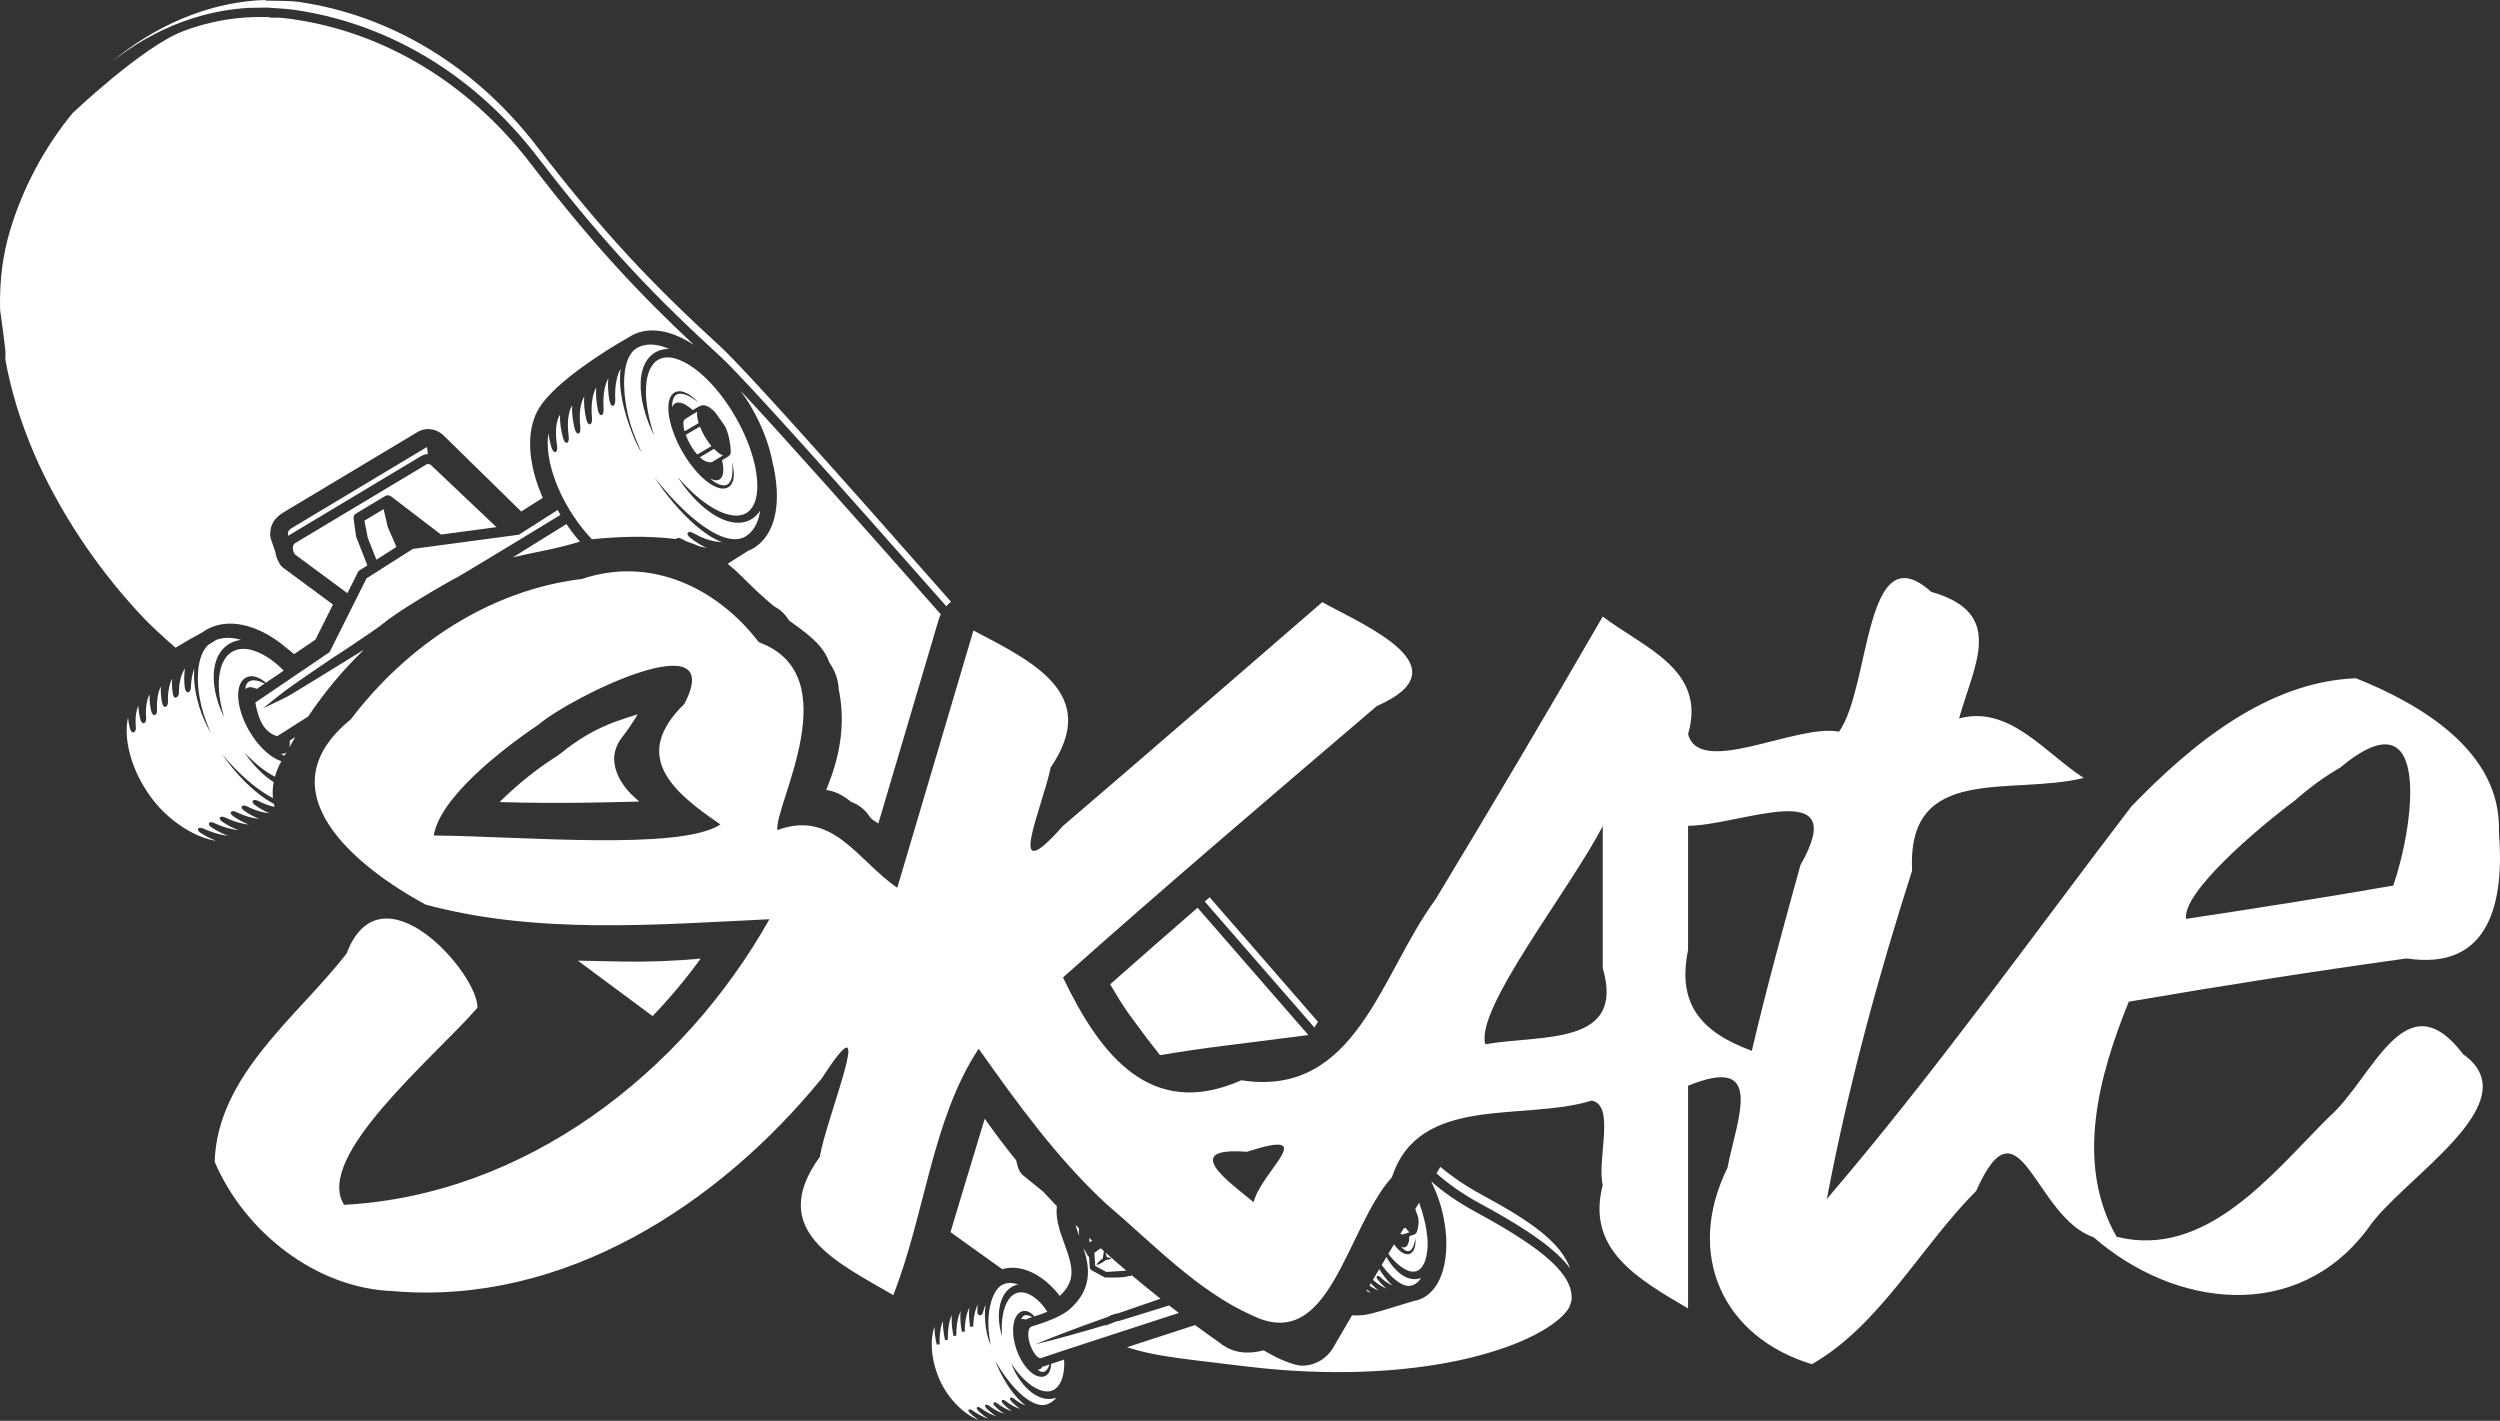 <svg clip-rule="evenodd" fill-rule="evenodd" stroke-linejoin="round" stroke-miterlimit="2" viewBox="0 0 600 341" xmlns="http://www.w3.org/2000/svg"><rect x="0" y="0" width="600" height="341" fill="#333333" stroke="none"/><g fill="#fff"><path d="m251.615 336.912c-.152.067-.306.123-.451.166-.298.088-.609.132-.931.135-.641.005-1.319-.157-1.979-.434-1.323-.564-2.553-1.52-3.668-2.582-1.125-1.067-2.133-2.278-3.082-3.538-.474-.632-.926-1.283-1.361-1.945-.441-.661-.855-1.339-1.264-2.024.29.743.616 1.472.96 2.196.349.72.724 1.43 1.122 2.128.798 1.398 1.716 2.735 2.771 3.987.531.625 1.107 1.216 1.735 1.769.223.194.464.373.706.555-.141-.052-.284-.1-.42-.161-.218-.086-.421-.198-.633-.302-.208-.108-.406-.234-.612-.35-.195-.131-.394-.258-.588-.395-.186-.143-.38-.281-.565-.43-.748-.591-1.336-.138-.662.588.168.181.346.356.52.535.181.174.373.339.559.51.201.16.397.325.606.479.158.108.316.215.479.319-.356-.108-.705-.224-1.041-.376-.222-.088-.432-.201-.646-.307-.213-.107-.415-.235-.625-.353-.199-.131-.401-.261-.601-.397-.192-.144-.388-.284-.58-.432-.763-.594-1.347-.134-.655.594.174.181.355.358.535.537.187.173.38.342.572.512.205.158.402.327.617.478.155.107.313.211.471.313-.346-.109-.695-.216-1.024-.365-.893-.386-1.73-.902-2.508-1.501-.777-.598-1.355-.134-.648.599.669.693 1.435 1.33 2.295 1.874-.364-.119-.73-.235-1.075-.392-.909-.398-1.764-.915-2.56-1.516-.795-.6-1.368-.131-.641.605.694.703 1.482 1.347 2.363 1.899-.371-.124-.744-.248-1.098-.41-.925-.405-1.797-.924-2.611-1.529-.813-.602-1.382-.128-.635.61.719.713 1.531 1.365 2.431 1.927-.378-.132-.759-.262-1.12-.428-.941-.415-1.831-.937-2.663-1.544-.831-.605-1.394-.126-.63.614.606.59 1.288 1.122 2.011 1.614-.218-.08-.435-.158-.65-.256-.595-.275-1.178-.61-1.736-.985-1.12-.752-2.156-1.658-3.095-2.653-.936-.999-1.776-2.09-2.498-3.254-.724-1.162-1.322-2.397-1.804-3.688-.484-1.287-.856-2.617-1.091-3.968-.238-1.348-.347-2.719-.281-4.071.058-1.197.259-2.38.636-3.483l-.006.167.042.855c.007.287.05.563.081.843.037.278.064.556.109.831l.151.818c.053.27.096.542.165.81l.678-.078c-.013-.269.001-.537.008-.807l.021-.799c.012-.266.041-.529.062-.792.025-.263.039-.526.089-.781l.123-.764.181-.734c.065-.24.159-.461.235-.69.017-.058.04-.111.068-.164l.029-.06-.013.258.029.889c0 .295.042.587.071.877.033.289.057.578.1.865l.149.851c.05.282.091.565.162.844l.679-.076c-.015-.278.002-.558.008-.836l.024-.831c.015-.275.047-.548.071-.821.028-.272.043-.545.098-.809l.135-.793.199-.761c.028-.129.079-.246.122-.365l.132-.355c.037-.121.098-.226.151-.335l.028-.057-.055.685.007.899c-.006.297.029.591.053.884.028.292.047.585.082.873l.139.861c.05.284.083.571.153.85l.679-.068c-.014-.28.011-.561.018-.84l.035-.833c.021-.277.059-.551.088-.824.03-.272.052-.546.113-.809l.154-.793.222-.759c.029-.128.085-.244.132-.362l.14-.354c.04-.11.095-.208.148-.304l-.059.551-.014.905c-.014.301.012.598.033.894.022.294.039.59.067.882l.128.869c.046.287.074.577.143.859l.679-.062c-.012-.282.017-.564.03-.843l.044-.838c.027-.278.068-.552.102-.825.034-.274.065-.548.132-.811l.173-.792.24-.758c.034-.127.093-.243.143-.359l.152-.353c.027-.057.05-.117.079-.173l.033-.057-.058.434c-.017.305-.026.609-.037.911-.002.152-.018.303-.008.452l.024.45c.016.297.027.595.048.89l.175 1.314.032.217.722-.053.095-1.477c.035-.278.08-.553.118-.827l.06-.41c.019-.138.061-.269.089-.402.066-.265.125-.531.192-.791l.261-.755c.037-.128.098-.243.152-.36l.148-.314c-.084.601-.118 1.201-.111 1.788.008 1.095 1.149 1.091 1.358.124.142-.676.363-1.306.626-1.907-.014.09-.036.179-.046.27-.206 1.635-.156 3.273.046 4.875.102.801.246 1.596.45 2.374.193.779.439 1.545.758 2.281-.136-.789-.263-1.571-.363-2.356-.093-.783-.158-1.568-.183-2.354-.05-1.566.072-3.133.388-4.637.165-.749.365-1.488.646-2.184.279-.693.628-1.35 1.067-1.904.364-.462.794-.841 1.265-1.093.277-.099.552-.206.829-.303.135-.029.27-.056.407-.075.335-.044.675-.046 1.015-.023.531.04 1.054.178 1.566.358-.169.035-.341.048-.505.098-.365.109-.717.265-1.045.459-.327.189-.628.419-.895.674-.271.251-.508.529-.715.817-.214.289-.388.593-.546.901-.306.62-.527 1.26-.676 1.904-.293 1.294-.346 2.592-.25 3.859.095 1.269.346 2.51.708 3.705-.083-1.247-.087-2.485.022-3.7.115-1.211.343-2.404.753-3.495.406-1.085 1.015-2.077 1.827-2.686.804-.613 1.782-.798 2.755-.593.487.101.976.29 1.446.54.472.25.927.559 1.36.91.76.624 1.454 1.367 2.082 2.169.22.322.439.644.644.976-.924.377-1.967.752-3.121 1.121-.081-.096-.152-.2-.243-.291-.398-.407-.882-.786-1.532-.965-.323-.085-.694-.097-1.053-.007-.36.089-.694.289-.956.531-.266.243-.464.526-.62.813-.156.289-.276.583-.367.881-.183.592-.272 1.188-.307 1.776-.039.589-.019 1.173.034 1.749.051.576.151 1.144.269 1.705.126.559.282 1.11.462 1.653.185.539.398 1.071.636 1.592.246.518.513 1.027.819 1.516.306.488.64.967 1.023 1.411.377.448.803.868 1.289 1.239.243.187.508.355.793.499.286.144.595.269.935.333.339.066.712.077 1.069-.017.357-.095.685-.287.927-.532.486-.499.678-1.103.766-1.67.044-.275.058-.55.055-.822.793-.266 1.843-.615 3.11-1.033.016.139.038.275.049.414.004.163.023.329.024.492-.002 1.145-.128 2.284-.427 3.336-.304 1.042-.804 1.996-1.527 2.619-.366.301-.78.535-1.245.661-.461.126-.967.141-1.487.076-1.041-.149-2.103-.653-3.069-1.314-.973-.664-1.867-1.491-2.686-2.392-.817-.907-1.568-1.893-2.264-2.932.443 1.167.999 2.304 1.686 3.372.684 1.069 1.494 2.076 2.47 2.956.975.866 2.127 1.633 3.525 1.99.351.083.713.146 1.085.163.371.012.75.001 1.127-.066.314-.054.624-.156.927-.272-.419.523-.911.965-1.482 1.279-.143.078-.289.155-.441.216zm91.964-53.298c2.735 2.406 6.187 4.876 10.734 7.337 16.726 9.056 23.361 15.185 22.855 21.105-.212.771-.399 1.362-.527 1.638-.035.065-.06.127-.099.192l-.006.01c-.115.193-.246.388-.388.585-2.533 3.481-10.191 8.327-24.143 11.592-.182.042-1.315.298-1.708.383-.489.105-.982.208-1.483.308-.155.031-.31.062-.469.092-2.789.547-5.752 1.012-8.865 1.389l-3.324.365c-7.895.762-16.699.942-26.225.335-.273-.018-2.241-.156-2.958-.214-.677-.055-1.359-.113-2.048-.176-.529-.048-1.058-.095-1.591-.149-1.291-.129-2.593-.266-3.923-.426-1.522-.182-2.946-.352-4.279-.511-14.447-1.725-18.411-2.2-24.679-4.128 5.041-1.644 10.666-3.474 16.363-5.325 1.937 1.427 3.892 2.83 5.865 4.21 2.149 1.795 5.297 3.009 9.762 2.046.28-.06.562-.127.845-.202.262.157.524.311.784.463 4.694 2.744 7.742 3.234 8.348 3.234 3.139 0 6.036-1.684 7.591-4.411.822-1.442 2.522-4.357 4.483-7.697.11.013.22.025.33.033.17.014.344.019.55.017l.31-.013c.373-.015.757-.032 1.171-.064.44-.038.892-.094 1.291-.173.22-.037.432-.084.618-.125.18-.039.355-.083.602-.144.73-.185 1.433-.387 2.137-.594 1.763-.523 3.516-1.056 5.265-1.589l2.582-.786c.151-.02.306-.042.448-.074.647-.151 1.262-.391 1.889-.739 1.04-.59 1.953-1.425 2.712-2.481.593-.816 1.086-1.749 1.509-2.86.626-1.66 1.004-3.514 1.158-5.682.217-3.42-.196-7.043-1.228-10.78-.592-2.114-1.374-4.08-2.3-5.921zm-94.124 45.036c.303-.095.538-.333.725-.648.142-.029.284-.04.422-.093.18-.068.622-.219 1.279-.441-.066.189-.129.376-.212.549-.212.468-.51.888-.856 1.096-.344.21-.695.199-1.062.052-.254-.103-.507-.282-.75-.485.156.013.311.015.454-.03zm33.469-13.547c-16.599 5.395-31.697 10.323-33.067 10.841-.284.108-.635-.121-.883-.332-1.413-1.215-2.502-4.406-2.117-6.211.189-.885.638-1.017.806-1.066 1.329-.397 2.536-.799 3.618-1.209 2.509-.95 4.346-1.936 5.482-2.945 5.499-4.885 4.749-10.093 3.276-14.622.024.045.042.088.068.132.182.315.371.621.567.923.117.389.358.751.707 1.076l.159 2.441c.02.32.203.607.484.759l2.959 1.605c.155.084.329.122.505.111 0 0 4.642.102 5.214-.338l.472-.031c.168-.01.328-.066.466-.16 2.269 1.907 4.565 3.779 6.888 5.616-1.98.676-3.957 1.362-5.937 2.04l-4.043 1.392s-2.163.43-2.425.85l-1.606.564c-5.37 1.911-10.718 3.885-15.995 6.083 5.556-1.34 11.039-2.9 16.503-4.525l.203-.06c-.106.391 3.209-1.294 3.228-.977l.661-.2 4.082-1.261c2.464-.765 4.93-1.519 7.391-2.29l.943.73c.333.254.665.509.997.765zm-35.86 1.217c-.313.093-.594.234-.851.408-.366-.162-.718-.222-1.031-.124-.036.012-.06.042-.093.056.074-.216.166-.413.282-.57.217-.296.515-.472.943-.463.425.009.907.198 1.355.455.018.01.034.022.051.033-.219.068-.429.137-.656.205zm-18.946-20.607c1.045-3.463 2.091-6.942 3.136-10.439 1.694-5.67 3.388-11.264 5.085-16.782 2.395 3.416 4.906 6.74 7.534 9.971l.25 1.02.081.315c.062.251.148.499.259.752.046.118.097.235.153.339.22.406.466.752.784 1.078l4.985 4.052c1.069 1.173 2.157 2.332 3.261 3.478-.363 3.065.766 6.149 1.786 8.929 2.016 5.51 2.969 8.847-1.102 12.596-.366-.491-.732-.939-1.111-1.362-1.402-1.545-2.827-2.734-4.352-3.633-.913-.54-1.844-.965-2.773-1.263-1.103-.349-2.195-.518-3.253-.504-.609.011-1.187.079-1.735.201-.192.043-.371.099-.555.153-1.733-1.217-6.271-4.466-12.433-8.901zm99.992 13.799c.295.269.606.527.929.772-.355-.147-.709-.293-1.046-.479l-.043-.023zm.909-1.542.242.278c.181.196.368.388.556.58.2.181.391.372.599.545.149.122.304.244.459.361-.338-.136-.677-.269-.997-.447-.412-.219-.811-.467-1.198-.742zm2.003-3.388c.21.338.427.671.654 1.001.475.692.995 1.361 1.572 1.996.291.32.598.632.928.928-.179-.077-.357-.158-.528-.254-.213-.102-.412-.233-.615-.355-.203-.127-.396-.272-.596-.408-.188-.152-.383-.297-.569-.455-.184-.164-.372-.321-.553-.49-.726-.673-1.297-.219-.643.594.164.203.337.399.506.601.175.196.361.384.542.577.196.181.385.371.589.544.153.124.308.246.465.367-.345-.135-.686-.277-1.011-.458-.216-.106-.419-.238-.629-.362-.208-.127-.403-.275-.609-.414-.191-.15-.39-.299-.583-.456-.146-.128-.294-.256-.441-.385l.026-.044zm1.72-2.9c.532.93 1.148 1.824 1.877 2.65.445.503.942.971 1.495 1.394.554.422 1.185.782 1.898 1.028.359.118.741.202 1.137.236.395.038.809.007 1.21-.076.248-.048.487-.13.719-.225-.363.568-.805 1.057-1.326 1.4-.268.175-.566.323-.861.416-.282.091-.58.126-.892.113-.624-.029-1.296-.281-1.933-.647-.64-.366-1.246-.851-1.824-1.377-.576-.529-1.115-1.115-1.633-1.724-.349-.409-.685-.831-1.009-1.264l.837-1.409zm-68.572-2.093.765.685-.266 1.761c-.244.17-.49.334-.708.537-.157.145-.308.3-.449.469s-.275.348-.387.556c.232-.041.444-.114.648-.193.205-.083.399-.178.586-.28.356-.194.68-.429.991-.685.227-.036.453-.077.679-.138.267-.076.536-.168.799-.309-.28-.104-.557-.161-.833-.201-.114-.017-.228-.015-.343-.025l-.329-1.147c1.65 1.466 3.315 2.913 4.994 4.341l-4.8.309-2.664-1.444-.203-3.137zm76.421-10.954c.27.743.518 1.495.744 2.254.449 1.508.807 3.043 1.035 4.595.118.758.202 1.518.256 2.278.001.041.006.08.006.119.03 1.201-.059 2.396-.286 3.525-.116.565-.28 1.111-.493 1.612-.211.502-.478.956-.803 1.32-.331.348-.7.623-1.138.751-.431.139-.919.138-1.43.029-.509-.114-1.03-.341-1.528-.636-.501-.294-.981-.652-1.439-1.052-.844-.736-1.611-1.595-2.319-2.509.469-.787.845-1.414 1.096-1.828l.276-.454c.282.404.595.789.948 1.151.209.212.43.417.677.602s.514.355.821.472c.303.121.656.188 1.012.135.358-.045.686-.235.912-.475.231-.242.38-.521.49-.8.108-.282.182-.566.223-.851.091-.571.093-1.139.046-1.699-.048.277-.089.554-.156.823-.056.271-.13.538-.22.794s-.193.504-.323.729c-.13.223-.286.423-.467.561-.356.292-.782.272-1.191.049-.399-.218-.772-.567-1.094-.961.333.186.652.253.939.167.683-.208 1.041-1.223 1.076-2.657l1.167-.392c.158-.055.286-.149.392-.266.333-.221.972-2.771.444-4.169-.047-.123-.319-.936-.595-1.676l.884-1.478zm5.099-8.594c2.623 2.228 5.888 4.507 10.081 6.778 11.651 6.31 18.746 11.277 21.068 17.624-.864-1.168-1.917-2.344-3.217-3.537-3.783-3.472-9.574-7.272-18.226-11.958-4.544-2.46-7.957-4.932-10.633-7.335l.323-.546zm-84.266 17.054.686.628c-.228.157-.432.32-.612.489zm-3.149-2.965c.143.137.287.276.43.413l.274.261c-.073.582-.068 1.192.025 1.824-.335-.921-.653-1.811-.906-2.669zm78.59.71c.203-.065.374-.121.512-.168.276.447.578.815.89 1.081-.763.254-1.436.473-1.605.516-.194-.002-.385-.051-.572-.146zm-49.45-76.985c10.253 11.771 19.434 22.329 26.589 30.558-6.653.861-13.429 1.722-20.331 2.583-5.128.64-10.215 1.387-15.263 2.243-2.121-2.647-4.191-5.369-6.212-8.166-.046-.064-.093-.127-.14-.189-1.468-1.921-2.895-4.065-4.29-6.43-.433-.735-.875-1.475-1.327-2.223 6.951-6.145 13.942-12.27 20.974-18.376zm2.894-2.509c10.083 11.574 19.06 21.898 26.008 29.891l-.856 1.382c-7.114-8.184-16.196-18.627-26.327-30.256l.558-.483zm-151.629 15.204c3.503.093 7.056.166 10.662.222 6.467.1 12.742-.136 18.826-.707-3.581 4.908-7.429 9.508-11.545 13.799-6.121-4.525-12.068-8.938-17.829-13.229zm-72.787-36.909c-.069-.013-.138-.029-.207-.045-.328-.058-.642-.159-.964-.245-.32-.092-.63-.212-.948-.319-.307-.129-.621-.249-.927-.388-.301-.148-.608-.286-.907-.441-1.201-.618-1.897.177-.758 1 .283.207.58.398.871.601.299.193.612.37.919.558.323.166.641.344.976.497.248.108.499.212.752.312-.522-.051-1.043-.116-1.55-.235-.334-.062-.656-.162-.984-.249-.327-.093-.643-.215-.967-.32-.316-.127-.632-.254-.948-.386-.307-.147-.619-.288-.926-.44-1.226-.617-1.912.183-.748 1.006.293.204.593.399.893.6.307.189.623.37.938.554.33.164.65.345.991.497.265.113.533.225.803.33-.534-.059-1.068-.129-1.588-.252-1.35-.292-2.656-.778-3.904-1.397s-1.924.187-.736 1.012c1.134.789 2.39 1.476 3.757 1.998-.557-.066-1.112-.145-1.652-.271-1.375-.302-2.708-.786-3.98-1.404-1.274-.617-1.943.195-.728 1.019 1.174.796 2.463 1.485 3.86 2.013-.569-.073-1.135-.158-1.688-.288-1.398-.311-2.758-.792-4.055-1.409-1.3-.616-1.96.203-.717 1.025 1.21.801 2.535 1.493 3.96 2.029-.58-.08-1.157-.171-1.722-.305-1.425-.319-2.809-.799-4.132-1.415-1.323-.613-1.976.21-.708 1.03 1.115.721 2.328 1.334 3.607 1.849-.449-.057-.905-.146-1.357-.255-.909-.224-1.813-.539-2.695-.915-1.768-.75-3.457-1.738-5.032-2.876-1.578-1.133-3.047-2.427-4.37-3.851-1.327-1.422-2.492-2.981-3.522-4.643-1.033-1.655-1.918-3.407-2.628-5.22-.709-1.812-1.235-3.691-1.532-5.593-.295-1.897-.348-3.828-.029-5.666.031-.172.081-.337.118-.507.004.047.002.094.007.14.084.817.239 1.608.43 2.38.378 1.547 1.556 1.249 1.436-.238-.064-.741-.089-1.48-.049-2.2.039-.717.137-1.416.322-2.056.095-.304.201-.598.333-.868.008.21.007.424.025.633.035.425.096.841.157 1.255.077.411.147.821.246 1.222.365 1.615 1.546 1.328 1.437-.218-.034-.385-.04-.77-.053-1.153.002-.38.003-.761.031-1.133.048-.748.161-1.477.358-2.151.103-.334.217-.658.365-.956.035-.077.088-.139.127-.212-.019.448-.015.892.011 1.331.017.213.023.426.05.638l.072.629c.068.417.127.832.218 1.239.33 1.632 1.517 1.367 1.442-.187-.028-.388-.021-.773-.027-1.158l.021-.572c.005-.192.029-.379.041-.566.072-.75.205-1.479.421-2.156.05-.171.119-.33.176-.497.074-.156.132-.32.214-.468.02-.042.049-.074.07-.115-.023.401-.031.801-.02 1.195.012.216.013.431.033.644l.057.638c.058.42.105.839.189 1.252.296 1.653 1.487 1.409 1.446-.155-.019-.39-.005-.778 0-1.164l.035-.574c.01-.191.039-.38.057-.568.091-.752.245-1.483.482-2.162.117-.348.262-.681.428-.994-.027.357-.049.713-.047 1.065.006.218.001.435.016.65l.042.643c.047.424.084.849.159 1.265.262 1.674 1.446.665 1.45-.121-.012-.393.012-.783.027-1.17l.049-.577c.016-.192.048-.381.071-.571.112-.753.286-1.486.54-2.166.123-.343.276-.667.438-.981.1-.178.216-.339.326-.507-.226 1.548-.226 3.098-.035 4.6.202 1.599 1.406 1.423 1.453-.069.045-1.492.286-2.954.74-4.317l.083-.245c-.067.854-.093 1.706-.046 2.554.122 2.3.588 4.555 1.262 6.729.341 1.086.735 2.153 1.199 3.19.457 1.04.977 2.049 1.573 3.012-.459-1.034-.889-2.075-1.271-3.132-.379-1.058-.71-2.13-.985-3.216-.549-2.171-.867-4.397-.882-6.609-.002-1.107.062-2.211.248-3.287.184-1.074.481-2.125.948-3.073.314-.645.719-1.232 1.199-1.726.666-.42 1.324-.854 1.989-1.267.034-.012.064-.029.098-.041.484-.178.99-.298 1.502-.374 1.027-.152 2.085-.099 3.122.088.43.081.854.197 1.275.321-.879.098-1.755.357-2.55.778-.233.111-.447.26-.664.397-.207.153-.418.302-.607.477-.2.164-.373.353-.55.535-.165.194-.334.384-.476.591-.155.199-.28.415-.415.625-.117.218-.245.43-.343.655-.215.441-.374.897-.511 1.356-.259.92-.4 1.852-.444 2.775-.076 1.849.171 3.659.621 5.394.225.867.497 1.719.808 2.553.322.828.67 1.645 1.07 2.432-.249-.848-.482-1.696-.666-2.553-.192-.855-.347-1.714-.453-2.577-.209-1.721-.257-3.457-.013-5.12.121-.829.321-1.637.611-2.389.299-.748.676-1.451 1.177-2.019.119-.148.258-.275.387-.408.143-.119.276-.249.427-.354.142-.117.301-.209.453-.31.162-.082.317-.18.489-.244.666-.294 1.389-.444 2.141-.445.75-.005 1.518.121 2.273.341.756.218 1.503.527 2.224.899 1.441.754 2.805 1.721 4.049 2.836.411.363.795.761 1.185 1.151l-4.28 2.905c-.3-.264-.618-.511-.962-.733-.336-.222-.699-.407-1.087-.559-.389-.152-.812-.258-1.264-.277-.451-.02-.937.067-1.379.284-.442.215-.818.564-1.094.952-.278.389-.461.817-.587 1.242-.127.427-.202.856-.24 1.281-.079.85-.028 1.682.09 2.493.116.812.306 1.604.541 2.376.234.774.526 1.525.844 2.261.327.733.694 1.447 1.088 2.142.403.692.837 1.366 1.305 2.017.475.646.978 1.274 1.526 1.867.546.592 1.129 1.157 1.768 1.669.632.517 1.318.982 2.071 1.361.345.177.711.328 1.095.448-.701 1.279-1.208 2.523-1.546 3.731-1.173-.617-2.295-1.37-3.366-2.195-.689-.531-1.352-1.1-1.993-1.697-.65-.59-1.267-1.217-1.878-1.857.485.739 1.016 1.449 1.572 2.144.563.688 1.159 1.351 1.791 1.986 1.074 1.084 2.262 2.072 3.574 2.909-.248 1.332-.291 2.616-.165 3.846-.849-.436-1.67-.937-2.473-1.471-1.851-1.234-3.567-2.686-5.199-4.228-.816-.773-1.602-1.578-2.37-2.402-.771-.822-1.517-1.669-2.239-2.539.647.926 1.322 1.835 2.025 2.723.707.885 1.444 1.747 2.211 2.584 1.534 1.675 3.197 3.242 5.024 4.632.913.694 1.876 1.331 2.894 1.892.113.061.227.122.341.181.052.242.108.481.172.718zm108.736-58.333c1.686-1.047 3.368-2.104 5.035-3.185.24-.089.477-.183.691-.295.75-.385 1.469-.894 2.147-1.524 1.152-1.088 2.068-2.466 2.718-4.087.522-1.296.872-2.725 1.072-4.379.296-2.561.185-5.292-.343-8.35-.133-.766-.305-1.569-.517-2.42-.075-.41-.152-.819-.244-1.225-.88-3.88-2.446-7.833-4.658-11.759-.853-1.494-1.799-2.927-2.792-4.313 9.712 10.375 27.729 30.605 48.053 53.675-.219.441-.4.905-.543 1.386l-14.443 48.799c-.365-.257-.737-.496-1.113-.722-.451-.271-.813-.665-1.132-1.137-1.061-1.564-2.588-2.728-4.341-3.343-2.096-1.742-4.085-2.596-5.925-2.833.417-1.051.819-2.119 1.206-3.207 2.638-7.395 3.169-14.418 1.776-21.054-.088-2.025-.719-4.044-2.025-6.013l-.204-.321c-.494-1.398-1.431-3.105-3.176-4.898-1.182-1.211-3.32-2.954-6.475-5.15-.071-.117-.145-.233-.222-.35-.648-.977-1.672-2.205-3.38-3.068-2.404-1.988-4.948-4.341-7.639-7.055-1.158-1.168-2.335-2.224-3.526-3.172zm-21.578 36.119c-1.672.514-3.335 1.064-4.99 1.648-4.779 1.686-9.241 4.254-13.404 7.677-.283.233-.581.448-.89.644-4.567 2.877-8.956 6.354-13.178 10.419l-.693.678c6.761.205 13.499.255 20.212.157 4.45-.065 8.884-.156 13.302-.275l-1.182-1.063c-4.837-4.401-4.946-8.663-4.796-9.916.19-1.589.814-3.096 1.801-4.355 1.32-1.681 2.591-3.554 3.818-5.614zm-84.298 9.116-.481.829c-.309-.121-.616-.279-.914-.46.422.046.807-.011 1.134-.19.093-.051.18-.11.261-.179zm2.108-3.636c-.121.205-.243.412-.362.621-.004.005-.007.011-.011.017-.31.539-.667 1.157-1.071 1.855.122-.467.16-1.026.117-1.652zm3.098-4.941-7.422 4.711c-.641-.167-2.01-.687-3.166-2.248-1.191-1.605-1.838-4.297-2.092-5.82l17.824-12.1.003-.007 8.863-17.708 11.121-7.056 25.412-3.406.033-.005 9.313-5.939c.221.395.428.796.661 1.184 0 0-23.49 14.314-24.658 14.901-2.189 1.103-13.9 7.853-17.797 11.102-2.157 1.798-13.231 9.006-13.231 9.006s-8.889 6.024-10.588 7.354l-2.545 2c-.84.68-1.688 1.348-2.522 2.039.984-.453 1.954-.927 2.93-1.389l2.906-1.428c.648-.319 8.368-5.066 18.355-11.241-5.032 4.864-9.499 10.212-13.4 16.05zm-12.335-6.626c-.932-.448-1.773-.551-2.404-.206-.138.076-.259.176-.37.289.046-.428.128-.839.304-1.178.135-.261.315-.475.542-.64.228-.164.51-.269.827-.312.315-.043.661-.019 1.009.043.35.063.703.166 1.05.3.316.119.626.264.933.42zm-12.262-159.583c4.853-1.265 9.962-1.849 15.273-1.64.065.214 1.97.118 1.97.118l-.007-.029c1.183.09 2.373.216 3.574.388 22.134 3.155 42.42 15.436 57.12 34.58 14.91 19.416 26.165 31.346 39.268 43.623-.973-.637-1.946-1.207-2.93-1.682-1.45-.699-2.808-1.181-4.151-1.48-1.625-.358-3.178-.431-4.601-.214-.47.071-.922.177-1.426.32-.451.141-.845.291-1.205.456-.441.206-.807.404-1.161.633l-.101.071c-3.816 2.166-7.3 4.38-10.643 6.764-1.98 1.413-3.721 2.766-5.317 4.133-.939.802-1.775 1.576-2.561 2.371-1.015 1.029-1.758 1.888-2.415 2.786-.447.619-.808 1.193-1.092 1.747-.314.599-.587 1.237-.817 1.896-.413 1.194-.692 2.494-.826 3.866-.224 2.299-.071 4.705.464 7.353.446 2.206 1.132 4.415 2.102 6.755.125.301.256.6.392.897l-5.173 3.299-18.616-18.234-.144-.136c-1.496-1.357-3.523-1.781-5.343-1.091-.273.103-.538.231-.793.384l-31.649 18.971c-1.591.951-3.77 2.256-3.703 5.789.007.324.064.642.167.933l1.075 3.122c.052.368.133.73.243 1.079l.116.335c.131.346.29.679.471.989.236.612.657 1.125 1.206 1.477l11.787 8.706-4.22 8.431-5.131 3.483c-.234-.215-.483-.433-.739-.647-.389-.326-.79-.643-1.112-.879-.379-.321-.761-.642-1.166-.956-2.215-1.692-4.373-2.918-6.597-3.745-1.31-.488-2.612-.818-3.876-.986-1.485-.19-2.905-.153-4.228.107-.758.152-1.471.368-2.114.643-.347.146-.685.306-.998.48-.388.214-.735.439-.997.642-2.327 1.248-4.504 2.5-6.6 3.789-3.318-2.897-5.84-5.239-7.507-6.984-9.869-10.321-18.988-23.309-25.399-37.252-.232-.51-.461-1.018-.685-1.528-.102-.232-.202-.462-.305-.695-3.283-7.628-5.637-15.305-6.969-22.775.026-.501.041-.999.048-1.498.013-1.04-1.295-10.355-1.295-10.355-.096-3.585.073-7.083.533-10.458l.058-.424c.4-2.733.975-5.431 1.764-8.076 3.017-10.095 8.177-19.926 15.026-28.242 0 0 16.772-15.981 26.586-19.698 1.727-.654 3.491-1.219 5.291-1.691l.078-.021zm177.743 139.738c-26.298-29.845-48.693-54.884-54.172-59.898-15.186-13.901-27.226-26.18-43.836-47.809-8.052-10.487-17.589-18.91-28.345-25.035-9.479-5.398-19.661-8.902-30.259-10.414-1.473-.208-4.971-.434-6.44-.522l-4.286.067c-4.277.238-8.522.983-12.701 2.244-1.258.38-2.507.805-3.742 1.272-5.676 2.15-11.106 5.234-16.198 9.187.585-.48 1.162-.97 1.762-1.432 10.687-8.242 23.024-12.84 34.835-13.155l.017.154.812.01c2.084.021 5.339.034 6.99.27 22.204 3.165 42.551 15.48 57.292 34.68 16.699 21.747 28.805 34.093 44.073 48.067 5.53 5.061 28.529 30.798 55.343 61.243-.413.323-.797.681-1.145 1.071zm-124.517-34.134c.29-.066.621.046.909.318l15.655 14.836-13.305 1.783-12.005-9.173c-.033-.024-.069-.037-.102-.058-.038-.024-.07-.053-.11-.073-.009-.004-.018-.002-.026-.006-.138-.064-.282-.099-.43-.109-.032-.002-.061-.002-.093-.001-.151-.001-.303.017-.447.071l-.003.001c-.06.023-.119.052-.176.084-.003.002-.005.004-.008.005-.004.003-.01.004-.014.008l-6.974 4.19c-.43.258-.665.748-.597 1.247l.575 4.162c.014.099.04.196.076.288l2.658 6.76-2.134 1.354-2.664 5.318-12.531-9.255c-.001-.002-.004-.004-.006-.007-.075-.08-.135-.173-.197-.266-.082-.13-.153-.27-.207-.419-.011-.025-.025-.048-.033-.074-.061-.183-.098-.376-.114-.572-.011-.144-.015-.29.003-.434.03-.264.141-.744.534-.98l31.552-18.912c.063-.037.128-.065.196-.081zm20.509 22.395c7.575-4.705 12.84-7.98 12.84-7.98.808 1.185 1.651 2.344 2.581 3.446.221.263.458.513.695.764-2.926.886-5.984 1.644-9.174 2.275-2.382.472-4.697.97-6.942 1.495zm18.96-4.337c-.561-.586-1.101-1.19-1.622-1.81-.671-.799-1.312-1.634-1.922-2.489-.613-.854-1.196-1.728-1.746-2.624-2.195-3.578-3.905-7.489-4.796-11.54-.434-2.023-.641-4.09-.469-6.094.026-.301.08-.595.126-.892.024.191.038.384.069.571.156.944.365 1.865.629 2.76.508 1.801 1.63 1.468 1.367-.297-.14-.882-.221-1.766-.253-2.637-.03-.869.007-1.728.144-2.538.027-.205.082-.4.121-.597.024-.097.054-.192.081-.287.025-.096.053-.19.088-.28.121-.371.28-.715.466-1.032.02-.031.047-.057.066-.088-.04.936.017 1.851.141 2.74.136.948.322 1.877.568 2.78.472 1.816 1.599 1.504 1.375-.27-.124-.885-.183-1.771-.197-2.642-.01-.873.047-1.735.201-2.547.07-.41.181-.799.305-1.175.132-.372.293-.722.478-1.044.004-.006.008-.013.013-.018l.021-.028c-.053.914-.018 1.812.085 2.686.114.954.281 1.889.506 2.8.435 1.831 1.57 1.54 1.381-.241-.105-.889-.144-1.778-.138-2.653.009-.873.084-1.736.254-2.552.043-.204.087-.406.144-.602.05-.2.119-.39.182-.58.138-.373.295-.731.484-1.059-.063.891-.048 1.77.034 2.631.095.957.241 1.898.448 2.817.4 1.845 1.538 1.575 1.385-.213-.086-.893-.107-1.784-.083-2.661.027-.876.12-1.742.306-2.56.18-.78.438-1.522.8-2.166-.068.852-.073 1.697-.011 2.523.075.963.202 1.909.39 2.837.364 1.86 1.507 1.609 1.389-.186-.068-.897-.071-1.79-.029-2.67.046-.879.158-1.745.356-2.567.186-.751.451-1.459.791-2.094-.163 1.804-.015 3.568.28 5.273.327 1.873 1.475 1.645 1.391-.158-.081-1.796.007-3.598.433-5.252.201-.793.498-1.537.864-2.209-.003.028-.009.055-.012.082-.084.648-.127 1.296-.138 1.942-.02 1.292.06 2.578.244 3.843.176 1.267.434 2.518.751 3.75.317 1.23.68 2.447 1.102 3.643.418 1.195.852 2.384 1.35 3.549.502 1.16 1.078 2.29 1.744 3.366-.504-1.159-1.002-2.314-1.475-3.479-.473-1.164-.916-2.342-1.267-3.549-.704-2.411-1.179-4.887-1.374-7.37-.09-1.241-.131-2.483-.053-3.712.076-1.227.254-2.445.616-3.586.358-1.136.917-2.202 1.734-2.943.203-.184.422-.347.653-.485.229-.138.498-.264.756-.37.246-.1.499-.184.757-.251l.026-.007c.283-.073.573-.127.865-.163 1.137-.14 2.314.001 3.452.309.648.175 1.284.416 1.908.688-.559-.017-1.134.059-1.696.181-.28.082-.562.148-.83.268-.135.057-.274.103-.403.171l-.387.207c-.505.291-.965.657-1.361 1.072-.395.417-.716.886-.987 1.368-.533.973-.832 2.012-1.005 3.041-.163 1.032-.202 2.061-.162 3.076.088 2.031.484 4.005 1.049 5.909.286.952.612 1.888.975 2.807.372.916.768 1.819 1.21 2.699-.303-.937-.593-1.874-.837-2.822-.252-.945-.473-1.895-.647-2.853-.344-1.91-.554-3.844-.473-5.742.04-.948.148-1.885.362-2.779.221-.891.534-1.745 1.001-2.467.232-.358.497-.686.793-.967.3-.275.629-.508.986-.686l.271-.125c.089-.043.188-.065.281-.1.184-.074.386-.101.578-.151.402-.056.807-.1 1.227-.065.419.016.842.099 1.265.19.211.063.422.113.631.184.209.077.421.135.627.226.832.328 1.643.756 2.423 1.249 1.561.987 3.004 2.213 4.343 3.544.663.673 1.308 1.369 1.927 2.088.614.726 1.209 1.468 1.774 2.234 1.136 1.529 2.177 3.134 3.117 4.796.943 1.661 1.796 3.374 2.519 5.135.739 1.754 1.343 3.562 1.803 5.393.234.916.419 1.839.55 2.766.133.926.223 1.854.236 2.774.013.921-.049 1.832-.213 2.706-.163.871-.433 1.707-.844 2.428-.426.705-.971 1.313-1.676 1.69-.695.396-1.523.559-2.387.557-.866-.014-1.762-.198-2.636-.496-.876-.293-1.734-.689-2.563-1.153-1.662-.928-3.211-2.104-4.67-3.385-.732-.64-1.433-1.32-2.113-2.023-.688-.697-1.342-1.427-1.991-2.167.528.83 1.101 1.634 1.695 2.423.602.783 1.235 1.545 1.905 2.279 1.342 1.466 2.828 2.817 4.508 3.955.841.567 1.74 1.066 2.697 1.473.957.409 1.99.698 3.085.792.548.044 1.112.026 1.675-.063.563-.085 1.123-.267 1.647-.517 1.063-.495 1.938-1.346 2.558-2.294.004-.008.007-.016.012-.025-.129.806-.301 1.601-.572 2.353-.392 1.095-.974 2.106-1.76 2.908-.394.395-.843.75-1.322 1.019-.47.266-.988.437-1.533.524-1.093.172-2.272-.018-3.406-.381-1.138-.366-2.24-.914-3.299-1.539-1.058-.629-2.071-1.35-3.056-2.113-1.971-1.527-3.794-3.258-5.534-5.07-.869-.907-1.711-1.843-2.531-2.799-.826-.952-1.624-1.929-2.403-2.921.701 1.049 1.426 2.084 2.181 3.099.758 1.013 1.544 2.003 2.36 2.973.814.972 1.666 1.912 2.55 2.824.887.913 1.806 1.797 2.773 2.632.965.836 1.982 1.621 3.061 2.332 1.047.683 2.155 1.296 3.355 1.758-.259-.034-.49-.062-.658-.078-.716-.076-1.431-.178-2.13-.375-.355-.079-.698-.207-1.049-.317-.347-.118-.687-.266-1.034-.4-.336-.161-.679-.311-1.016-.481-.331-.18-.669-.35-.999-.541-1.325-.752-2.022.132-.755 1.118.315.249.646.48.97.722.331.231.676.448 1.017.674.355.203.707.418 1.075.608.271.132.547.26.825.386-.563-.08-1.126-.173-1.676-.328l-.011-.004c-1.044-.471-2.094-.871-3.151-1.2l-.002-.001c-.337-.18-.68-.355-1.019-.539-.737-.412-1.277-.333-1.405-.016-3.522-.419-7.075-.597-10.655-.533-3.261.059-6.451.253-9.575.582zm-49.024-3.015 2.105 4.868-4.808 3.052-2.077-5.282-.79-4.08 4.606-2.768zm-23.937 1.782c.013-.882.303-1.08 1.639-1.881l.099-.059 31.554-18.913c.028-.017.059-.02.089-.032l.207 1.689c-.352.006-.702.055-1.036.181-.17.064-.335.145-.495.241l-31.553 18.911c-.131.079-.241.186-.359.282zm104.97-25.779c-.168-.336-2.469-3.489-2.469-3.489.013-.009.01 0 .022-.006-1.189-1.206-2.429-1.921-3.354-1.571-.044.015-.086.04-.127.06-.041.011-.076.005-.12.021-.084.031-.17.074-.259.13-.098.055-.751.428-1.508.876-1.679-1.512-3.227-2.186-4.192-1.626-.333.193-.571.519-.723.952-.029-.675.017-1.349.214-1.95.121-.362.312-.682.574-.916.262-.238.609-.362.985-.393.377-.035.781.031 1.173.148.391.118.777.285 1.151.481.374.194.74.414 1.092.658.358.233.697.498 1.039.759-.588-.628-1.23-1.217-1.959-1.707-.36-.252-.75-.464-1.167-.636-.415-.17-.866-.296-1.35-.302-.478-.006-.996.132-1.402.444-.407.307-.696.736-.881 1.175-.371.89-.418 1.819-.399 2.713.026.899.157 1.779.346 2.643.186.864.437 1.709.723 2.54.576 1.66 1.316 3.253 2.172 4.778.86 1.524 1.836 2.985 2.956 4.337 1.125 1.347 2.368 2.622 3.872 3.608.377.243.767.473 1.186.661.417.189.857.346 1.332.419.47.077.985.062 1.462-.12.481-.173.879-.537 1.127-.947.252-.414.383-.865.459-1.307.074-.445.095-.891.069-1.329-.04-.878-.209-1.731-.438-2.562.044.43.094.856.107 1.284.024.426.02.853-.009 1.275-.029.42-.087.836-.194 1.232-.105.393-.264.769-.492 1.07-.224.302-.517.527-.86.618-.336.099-.709.089-1.082-.003-.743-.182-1.466-.593-2.124-1.079-.215-.16-.417-.338-.623-.511.902.467 1.694.578 2.274.242.99-.575 1.159-2.323.631-4.612l1.53-.95c.194-.123.33-.292.428-.48.385-.398-.143-4.531-1.192-6.628zm-3.181 8.484c-.904.215-1.913-.204-2.933-1.151 1.173-.681 2.681-1.565 3.393-2.019.732.755 1.484 1.323 2.174 1.578-1.238.767-2.41 1.481-2.634 1.592zm-5.112-3.987c-.529-.907-.913-1.761-1.198-2.542l3.4-1.986c.302.775.688 1.578 1.152 2.373.479.821 1.038 1.615 1.625 2.312-.457.285-1.424.869-3.426 2.03-.523-.598-1.047-1.32-1.553-2.187zm1.604-6.558c.068.376.176.777.304 1.187l-3.385 1.98c-.418-1.496-.371-2.569.01-2.83l.015-.011c.545-.41 2.012-1.28 2.978-1.843-.047.398-.036.89.078 1.517z"/><path d="m215.349 213.063c6.093-20.584 12.186-41.167 18.278-61.751 14.597 7.656 30.456 15.371 18.538 32.87-1.952 9.621-11.372 30.186 2.93 14.06 20.828-17.817 41.532-35.778 62.249-53.724 10.664 5.863 34.179 15.686 13.088 24.939-25.234 21.561-50.531 43.052-75.314 65.133 8.909 18.595 21.049 34.301 42.807 24.681 27.587 4.25 33.367-25.474 46.57-43.366 13.614-22.511 26.997-45.16 40.163-67.935 9.879 7.524 25.016 12.715 20.478 28.214 2.754 10.484 26.112-2.59 36.231-.573 7.624-10.691 5.978-48.074 22.114-33.573 17.975 5.098 10.343 17.322 6.691 30.401 12.077-3.281 20.53 8.214 29.931 14.274-17.565 4.304-42.499-3.604-41.197 22.218-8.277 25.859-15.407 52.141-20.465 78.831 25.899-30.254 49.043-62.754 73.069-94.192 14.287-14.783 32.564-29.979 53.924-30.788 15.514 6.21 34.941 17.56 34.304 36.795 1.332 16.453-1.884 33.519-22.162 30.45-22.28 3.088-44.504 6.574-66.672 10.383-7.127 17.611-13.016 38.696-2.925 56.415 21.591 5.393 37.434-15.307 50.936-28.704 10.575-9.186 18.226-33.551 32.271-15.081 16.386 11.65-15.089 30.042-22.853 41.773-16.965 22.777-46.34 19.139-65.868 2.125-14.233-4.84-17.698-34.762-28.174-11.133-13.4 13.489-23.166 32.316-39.45 41.606-21.441-6.515-30.491-26.367-20.253-47.126 2.354-12.052 9.191-27.31-9.452-19.711v53.47c-12.027-7.127-24.541-14.106-20.478-29.604-1.46-6.098 3.115-19.199-2.653-20.298-16.396 5.073-41.363-1.657-47.925 18.352-11.21 12.606-14.75 42.39-33.479 33.236-13.138-5.77-24.065-17.44-35.176-26.854-11.801-10.975-21.305-24.106-30.549-37.177-11.229 17.013-12.88 39.888-20.492 59.125-13.598-7.938-30.45-15.524-17.625-33.183 1.352-8.873 14.387-40.311.504-18.883-24.817 30.472-62.063 54.564-102.707 51.125-18.774-.6-35.869-14.289-43.043-31.051.674-20.833 19.82-34.747 31.651-49.956 8.266-21.889 31.68 4.814 31.42 12.999-10.739 12.241-39.24 35.813-32.004 47.283 43.415-2.312 81.269-31.562 102.081-68.543-27.347 1.3-55.801 3.71-82.536-3.52-16.413-8.896-39.27-27.12-17.942-44.44 13.471-17.752 33.202-31.025 55.558-33.722 16.395-5.518 32.37 2.12 42.384 15.208 21.609 7.898 3.762 38.922 4.427 45.078 13.419-4.958 19.246 7.317 28.797 13.844zm85.525 75.45c-5.876-4.769-17.816-13.327-1.619-12.08 17.976-5.859 3.513 4.509 1.619 12.08zm119.562-36.308c-12.404-4.596-17.93-11.379-15.3-24.18v-29.833c12.53-.067 39.395-12.321 26.969 9.429-4.085 14.808-8.165 29.625-11.669 44.584zm-35.778-53.937c-8.165 15.665-30.668 43.854-28.186 52.358 13.41-2.378 33.709.571 28.186-18.267zm166.078-6.118c-9.136 6.81-27.144 22.196-26.054 28.38 16.584-2.511 33.179-5.116 49.683-7.989 4.808-13.551 9.742-47.081-12.714-28.32-3.907 2.247-7.536 4.953-10.915 7.929zm-446.625 8.374c20.702.147 59.133 3.736 68.8-2.658-12.095-8.178-21.263-16.623-8.671-28.924 10.49-20.049-26.883-1.961-35.133 5.061-9.14 6.167-23.648 17.652-24.996 26.521z"/></g></svg>